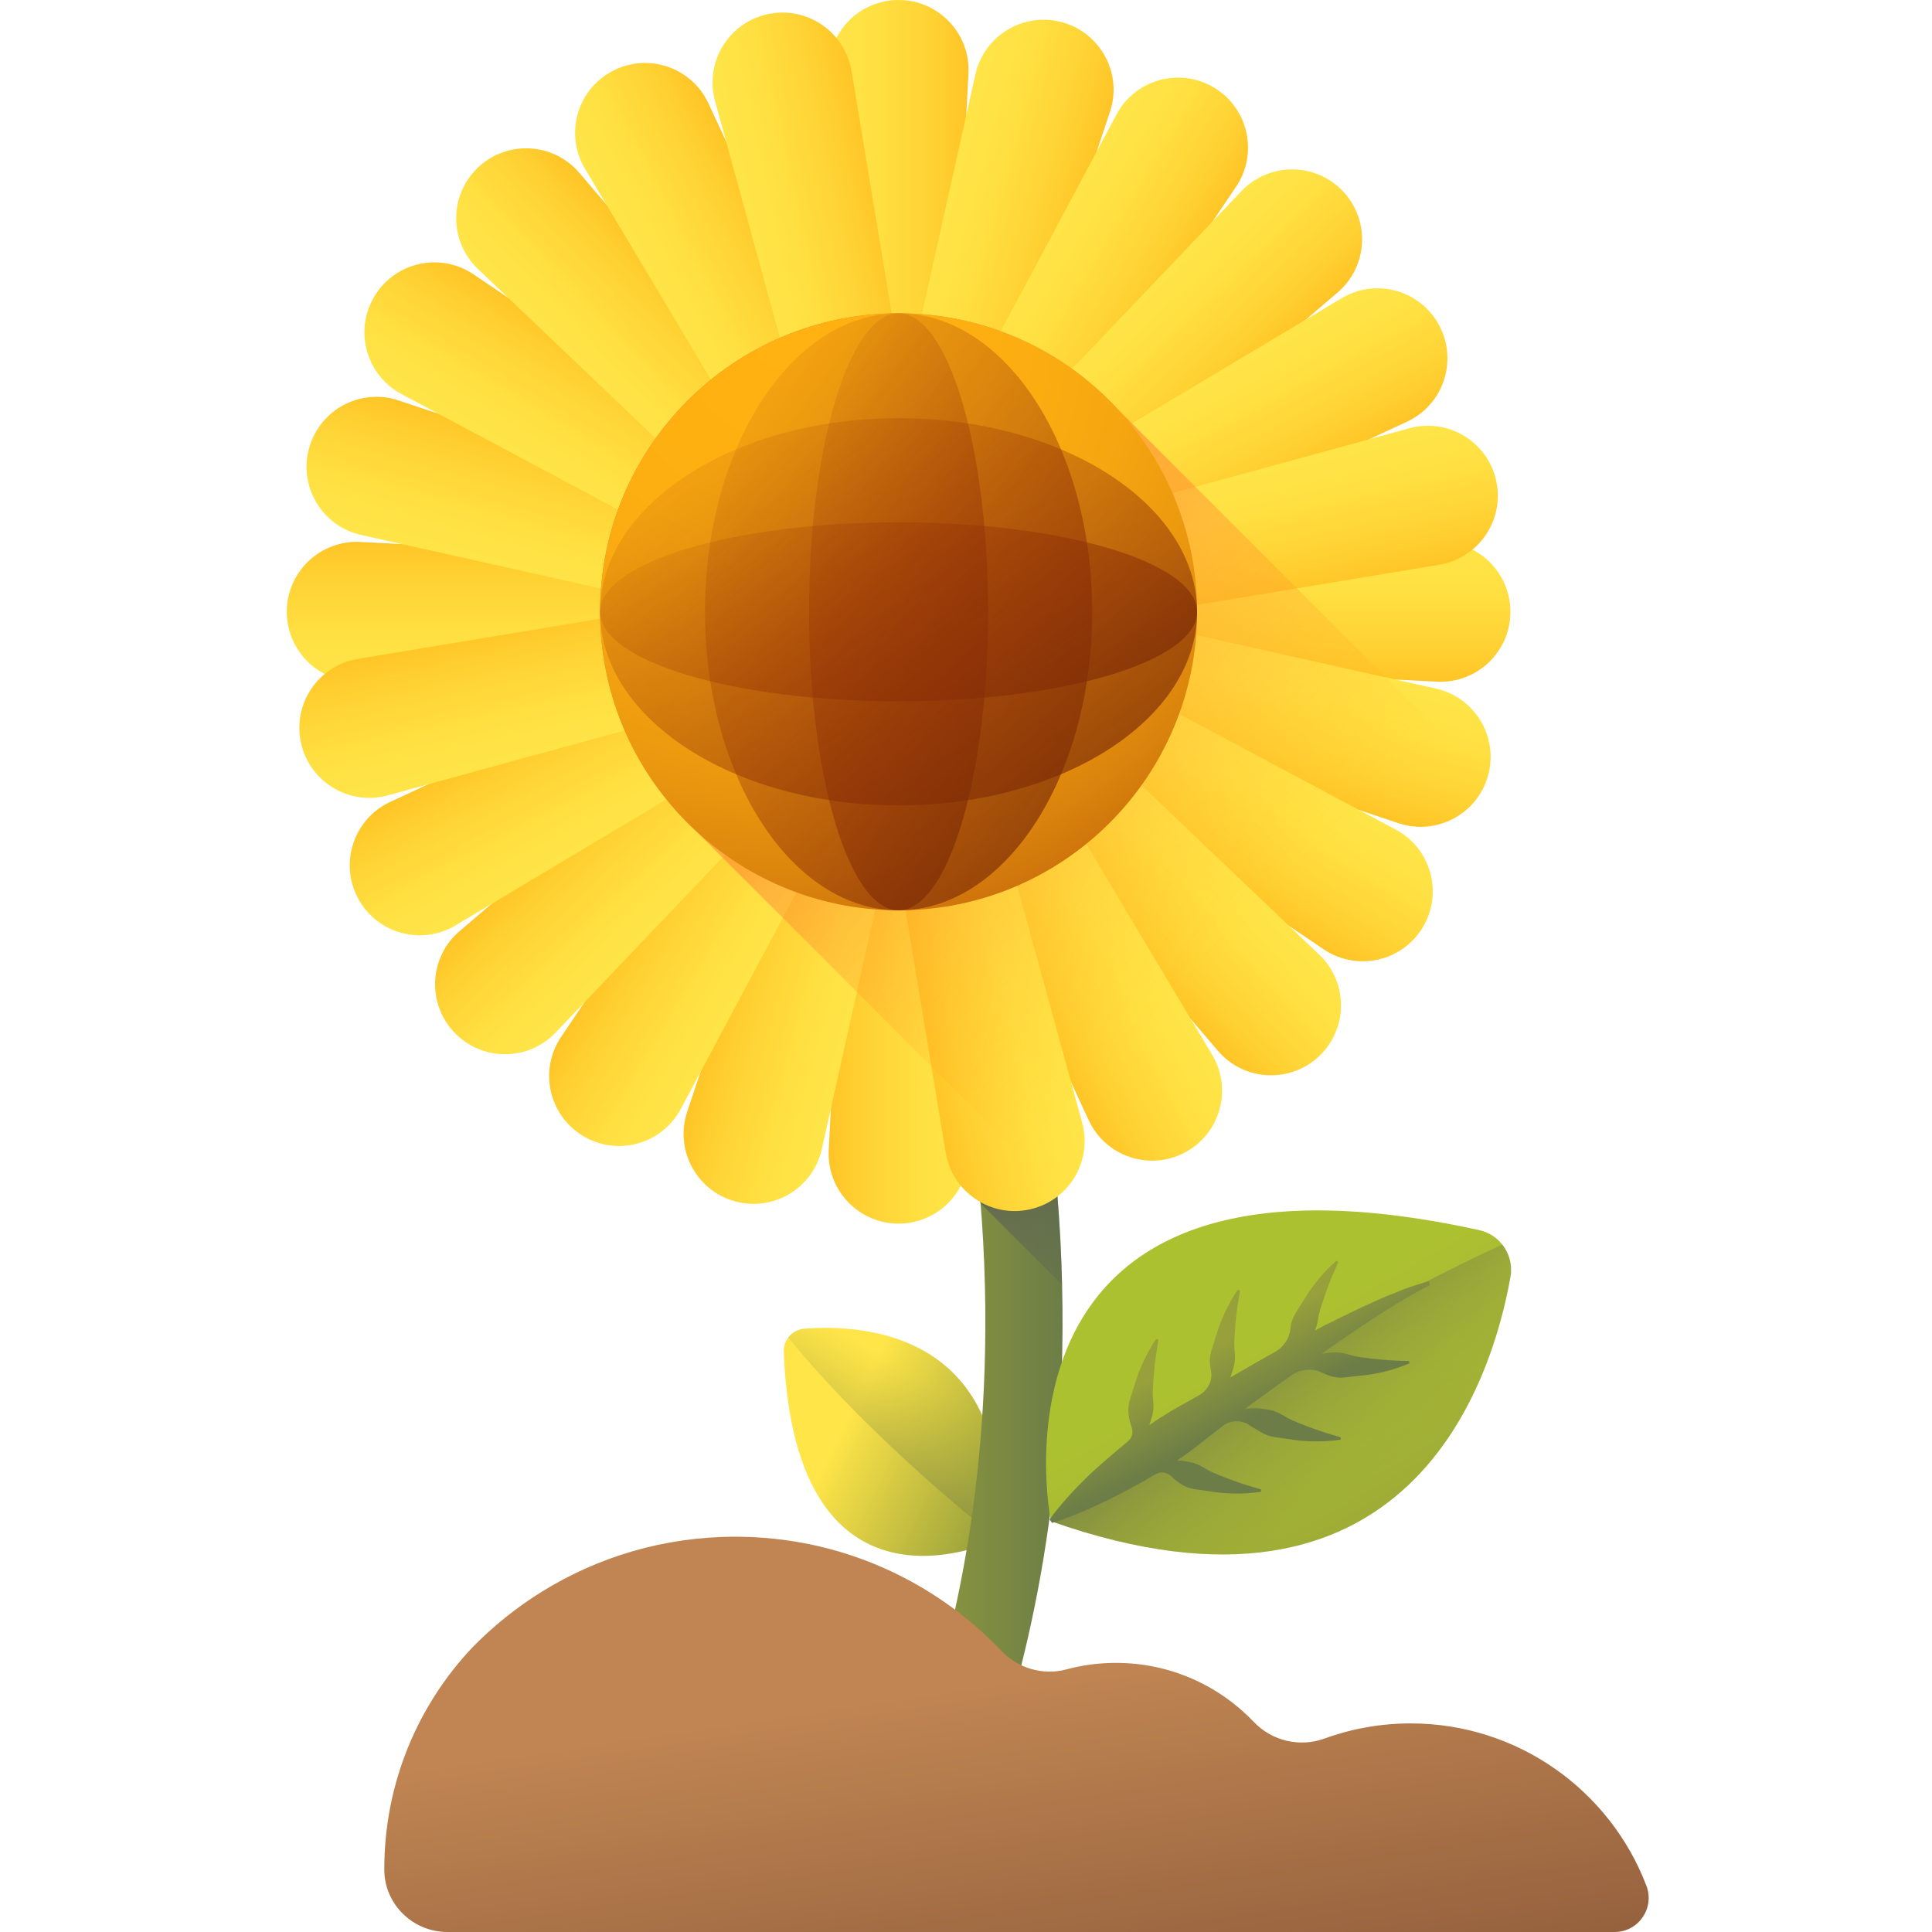 <svg height="512pt" viewBox="-76 0 512 512" width="512pt" xmlns="http://www.w3.org/2000/svg" xmlns:xlink="http://www.w3.org/1999/xlink"><linearGradient id="a" gradientTransform="matrix(-.901 -.442 .442 -.901 583.922 958.549)" gradientUnits="userSpaceOnUse" x1="645.427" x2="595.973" y1="329.023" y2="329.023"><stop offset="0" stop-color="#ffe548"/><stop offset=".969" stop-color="#97a03b"/></linearGradient><linearGradient id="b"><stop offset="0" stop-color="#97a03b" stop-opacity="0"/><stop offset="1" stop-color="#575c55"/></linearGradient><linearGradient id="c" gradientTransform="matrix(-.938 -.357 .357 -.938 453.47 822.23)" gradientUnits="userSpaceOnUse" x1="425.579" x2="436.322" xlink:href="#b" y1="323.831" y2="266.933"/><linearGradient id="d"><stop offset="0" stop-color="#97a03b"/><stop offset="1" stop-color="#6c7d47"/></linearGradient><linearGradient id="e" gradientUnits="userSpaceOnUse" x1="158.316" x2="205.588" xlink:href="#d" y1="341.389" y2="341.389"/><linearGradient id="f" gradientUnits="userSpaceOnUse" x1="245.644" x2="197.252" y1="323.122" y2="274.73"><stop offset="0" stop-color="#575c55" stop-opacity="0"/><stop offset="1" stop-color="#575c55"/></linearGradient><linearGradient id="g"><stop offset="0" stop-color="#ffe548"/><stop offset=".247" stop-color="#ffe042"/><stop offset=".562" stop-color="#ffd133"/><stop offset=".912" stop-color="#ffb919"/><stop offset="1" stop-color="#ffb211"/></linearGradient><linearGradient id="h" gradientUnits="userSpaceOnUse" x1="143.532" x2="193.336" xlink:href="#g" y1="62.552" y2="62.552"/><linearGradient id="i" gradientTransform="matrix(-1.004 0 0 -1.004 436.458 187.242)" gradientUnits="userSpaceOnUse" x1="254.72" x2="304.329" xlink:href="#g" y1="-74.186" y2="-74.186"/><linearGradient id="j" gradientTransform="matrix(0 1.004 -1.004 0 436.458 0)" gradientUnits="userSpaceOnUse" x1="142.971" x2="192.581" xlink:href="#g" y1="174.056" y2="174.056"/><linearGradient id="k" gradientTransform="matrix(0 -1.004 1.004 0 249.216 512)" gradientUnits="userSpaceOnUse" x1="329.966" x2="379.576" xlink:href="#g" y1="-185.934" y2="-185.934"/><linearGradient id="l" gradientTransform="matrix(.967 .269 -.269 .967 2.322 -59.182)" gradientUnits="userSpaceOnUse" x1="193.858" x2="243.467" xlink:href="#g" y1="70.605" y2="70.605"/><linearGradient id="m" gradientTransform="matrix(-.967 -.269 .269 -.967 445.521 258.274)" gradientUnits="userSpaceOnUse" x1="279.08" x2="328.689" xlink:href="#g" y1="-82.483" y2="-82.483"/><linearGradient id="n" gradientTransform="matrix(-.269 .967 -.967 -.269 495.64 77.864)" gradientUnits="userSpaceOnUse" x1="151.268" x2="200.878" xlink:href="#g" y1="198.417" y2="198.417"/><linearGradient id="o" gradientTransform="matrix(.269 -.967 .967 .269 178.184 521.063)" gradientUnits="userSpaceOnUse" x1="321.67" x2="371.279" xlink:href="#g" y1="-210.295" y2="-210.295"/><linearGradient id="p" gradientTransform="matrix(.86 .518 -.518 .86 93.186 -95.362)" gradientUnits="userSpaceOnUse" x1="172.607" x2="222.217" xlink:href="#g" y1="85.119" y2="85.119"/><linearGradient id="q" gradientTransform="matrix(-.86 -.518 .518 -.86 435.241 329.14)" gradientUnits="userSpaceOnUse" x1="300.33" x2="349.94" xlink:href="#g" y1="-96.997" y2="-96.997"/><linearGradient id="r" gradientTransform="matrix(-.518 .86 -.86 -.518 531.82 168.728)" gradientUnits="userSpaceOnUse" x1="165.782" x2="215.392" xlink:href="#g" y1="219.667" y2="219.667"/><linearGradient id="s" gradientTransform="matrix(.518 -.86 .86 .518 107.318 510.783)" gradientUnits="userSpaceOnUse" x1="307.155" x2="356.765" xlink:href="#g" y1="-231.545" y2="-231.545"/><linearGradient id="t" gradientTransform="matrix(.69 .729 -.729 .69 190.418 -105.902)" gradientUnits="userSpaceOnUse" x1="156.017" x2="205.626" xlink:href="#g" y1="104.792" y2="104.792"/><linearGradient id="u" gradientTransform="matrix(-.69 -.729 .729 -.69 406.367 394.668)" gradientUnits="userSpaceOnUse" x1="316.921" x2="366.53" xlink:href="#g" y1="-116.67" y2="-116.67"/><linearGradient id="v" gradientTransform="matrix(-.729 .69 -.69 -.729 542.36 265.96)" gradientUnits="userSpaceOnUse" x1="185.455" x2="235.065" xlink:href="#g" y1="236.257" y2="236.257"/><linearGradient id="w" gradientTransform="matrix(.729 -.69 .69 .729 41.79 481.909)" gradientUnits="userSpaceOnUse" x1="287.482" x2="337.092" xlink:href="#g" y1="-248.135" y2="-248.135"/><linearGradient id="x" gradientTransform="matrix(.47 .887 -.887 .47 286.924 -90.03)" gradientUnits="userSpaceOnUse" x1="145.298" x2="194.907" xlink:href="#g" y1="128.188" y2="128.188"/><linearGradient id="y" gradientTransform="matrix(-.47 -.887 .887 -.47 361.007 450.077)" gradientUnits="userSpaceOnUse" x1="327.64" x2="377.249" xlink:href="#g" y1="-140.066" y2="-140.066"/><linearGradient id="z" gradientTransform="matrix(-.887 .47 -.47 -.887 526.488 362.466)" gradientUnits="userSpaceOnUse" x1="208.851" x2="258.461" xlink:href="#g" y1="246.976" y2="246.976"/><linearGradient id="A" gradientTransform="matrix(.887 -.47 .47 .887 -13.619 436.549)" gradientUnits="userSpaceOnUse" x1="264.087" x2="313.696" xlink:href="#g" y1="-258.854" y2="-258.854"/><linearGradient id="B" gradientTransform="matrix(.215 .981 -.981 .215 375.66 -48.907)" gradientUnits="userSpaceOnUse" x1="141.232" x2="190.842" xlink:href="#g" y1="153.599" y2="153.599"/><linearGradient id="C" gradientTransform="matrix(-.215 -.981 .981 -.215 302.471 491.322)" gradientUnits="userSpaceOnUse" x1="331.705" x2="381.315" xlink:href="#g" y1="-165.477" y2="-165.477"/><linearGradient id="D" gradientTransform="matrix(-.981 .215 -.215 -.981 485.364 451.202)" gradientUnits="userSpaceOnUse" x1="234.262" x2="283.872" xlink:href="#g" y1="251.042" y2="251.042"/><linearGradient id="E" gradientTransform="matrix(.981 -.215 .215 .981 -54.864 378.013)" gradientUnits="userSpaceOnUse" x1="238.675" x2="288.285" xlink:href="#g" y1="-262.92" y2="-262.92"/><linearGradient id="F" gradientUnits="userSpaceOnUse" x1="250.291" x2="81.916" y1="250.291" y2="81.916"><stop offset="0" stop-color="#ffb211" stop-opacity="0"/><stop offset=".178" stop-color="#ff931e" stop-opacity=".176"/><stop offset=".4" stop-color="#ff742c" stop-opacity=".4"/><stop offset=".615" stop-color="#ff5d36" stop-opacity=".616"/><stop offset=".819" stop-color="#ff503c" stop-opacity=".82"/><stop offset="1" stop-color="#ff4b3e"/></linearGradient><radialGradient id="G" cx="131.933" cy="88.95" gradientUnits="userSpaceOnUse" r="204.25"><stop offset="0" stop-color="#ffb211"/><stop offset=".271" stop-color="#fdaf11"/><stop offset=".44" stop-color="#f6a710"/><stop offset=".581" stop-color="#eb980f"/><stop offset=".706" stop-color="#db840d"/><stop offset=".821" stop-color="#c6690b"/><stop offset=".927" stop-color="#ac4909"/><stop offset="1" stop-color="#972e07"/></radialGradient><linearGradient id="H"><stop offset="0" stop-color="#972e07" stop-opacity="0"/><stop offset=".264" stop-color="#932e07" stop-opacity=".263"/><stop offset=".508" stop-color="#882c07" stop-opacity=".51"/><stop offset=".746" stop-color="#752a07" stop-opacity=".745"/><stop offset=".977" stop-color="#5b2707" stop-opacity=".976"/><stop offset="1" stop-color="#582707"/></linearGradient><linearGradient id="I" gradientUnits="userSpaceOnUse" x1="91.538" x2="274.497" xlink:href="#H" y1="109.936" y2="245.215"/><linearGradient id="J" gradientUnits="userSpaceOnUse" x1="104.851" x2="253.308" xlink:href="#H" y1="119.78" y2="229.548"/><linearGradient id="K" gradientTransform="matrix(0 1.004 1.004 0 -69.519 -6.024)" gradientUnits="userSpaceOnUse" x1="97.18" x2="279.425" xlink:href="#H" y1="178.754" y2="313.504"/><linearGradient id="L" gradientTransform="matrix(0 1.004 1.004 0 -69.519 -6.024)" gradientUnits="userSpaceOnUse" x1="110.442" x2="258.319" xlink:href="#H" y1="188.559" y2="297.898"/><linearGradient id="M" gradientUnits="userSpaceOnUse" x1="185.446" x2="202.484" y1="446.082" y2="560.803"><stop offset="0" stop-color="#c08552"/><stop offset="1" stop-color="#895738"/></linearGradient><linearGradient id="N" gradientTransform="matrix(.988 .181 -.181 .988 -2321.365 961.731)" gradientUnits="userSpaceOnUse" x1="2417.157" x2="2472.036" y1="-1055.632" y2="-990.621"><stop offset="0" stop-color="#acc130"/><stop offset="1" stop-color="#97a03b"/></linearGradient><linearGradient id="O" gradientTransform="matrix(.988 .181 -.181 .988 -2321.365 961.731)" gradientUnits="userSpaceOnUse" x1="2450.659" x2="2400.422" xlink:href="#b" y1="-1023.363" y2="-1068.111"/><linearGradient id="P" gradientTransform="matrix(.988 .181 -.181 .988 -2321.365 961.731)" gradientUnits="userSpaceOnUse" x1="2405.878" x2="2418.965" xlink:href="#d" y1="-1053.138" y2="-1036.252"/><path d="m188.527 407.898s-53.832 26.375-56.82-49.652c-.125-3.172 2.293-5.867 5.457-6.121 15.219-1.223 55.973.57 51.363 55.773zm0 0" fill="url(#a)"/><path d="m137.164 352.125c-1.754.141-3.277 1.035-4.266 2.34 23.152 28.43 55.629 53.438 55.629 53.438 4.609-55.207-36.145-57-51.363-55.777zm0 0" fill="url(#c)"/><path d="m179.625 485.344-18.316-9.117 9.156 4.559-9.164-4.543c.141-.285 14.016-28.793 20.523-76.352 5.992-43.805 6.781-113.262-23.508-195.375l19.195-7.078c31.914 86.523 30.91 159.902 24.445 206.223-7.055 50.566-21.711 80.434-22.332 81.684zm0 0" fill="url(#e)"/><path d="m177.512 197.438-19.195 7.078c15.5 42.027 22.852 80.719 25.539 114.371l21.613 21.613c-.969-40.34-8.07-89.148-27.957-143.062zm0 0" fill="url(#f)"/><path d="m175.203 125.105h-26.133l-5.445-105.617c-.547-10.594 7.898-19.488 18.512-19.488 10.609 0 19.055 8.895 18.512 19.488zm0 0" fill="url(#h)"/><path d="m149.07 199.168h26.133l5.445 105.613c.543 10.598-7.902 19.492-18.512 19.492-10.613 0-19.059-8.895-18.512-19.492zm0 0" fill="url(#i)"/><path d="m199.168 175.203v-26.133l105.613-5.445c10.598-.547 19.492 7.898 19.492 18.512s-8.895 19.059-19.492 18.512zm0 0" fill="url(#j)"/><path d="m125.105 149.07v26.133l-105.617 5.445c-10.598.543-19.488-7.902-19.488-18.512 0-10.613 8.895-19.059 19.488-18.512zm0 0" fill="url(#k)"/><path d="m184.637 129.953-25.18-6.992 23.023-103.219c2.309-10.359 12.828-16.668 23.055-13.824 10.223 2.84 15.98 13.668 12.617 23.734zm0 0" fill="url(#l)"/><path d="m139.633 194.316 25.18 6.996-23.023 103.219c-2.309 10.355-12.828 16.664-23.051 13.824-10.227-2.84-15.984-13.672-12.621-23.734zm0 0" fill="url(#m)"/><path d="m194.316 184.637 6.996-25.18 103.219 23.023c10.355 2.309 16.664 12.828 13.824 23.055-2.84 10.223-13.672 15.98-23.734 12.617zm0 0" fill="url(#n)"/><path d="m129.953 139.633-6.992 25.18-103.223-23.023c-10.355-2.309-16.664-12.828-13.82-23.051 2.84-10.227 13.668-15.984 23.73-12.621zm0 0" fill="url(#o)"/><path d="m192.43 137.152-22.387-13.48 49.812-93.289c4.996-9.363 16.82-12.625 25.91-7.148 9.094 5.473 11.742 17.445 5.805 26.242zm0 0" fill="url(#p)"/><path d="m131.84 187.121 22.387 13.48-49.809 93.289c-5 9.359-16.82 12.621-25.914 7.148-9.09-5.473-11.738-17.449-5.805-26.246zm0 0" fill="url(#q)"/><path d="m187.121 192.43 13.48-22.387 93.289 49.812c9.359 4.996 12.621 16.82 7.148 25.91-5.473 9.094-17.449 11.742-26.246 5.805zm0 0" fill="url(#r)"/><path d="m137.152 131.84-13.48 22.387-93.289-49.809c-9.363-5-12.625-16.82-7.148-25.914 5.473-9.09 17.445-11.738 26.242-5.805zm0 0" fill="url(#s)"/><path d="m198.012 146.172-17.961-18.98 72.961-76.555c7.324-7.68 19.586-7.66 26.883.047 7.293 7.707 6.641 19.957-1.434 26.844zm0 0" fill="url(#t)"/><path d="m126.258 178.102 17.965 18.98-72.965 76.551c-7.32 7.684-19.586 7.66-26.879-.047-7.297-7.707-6.641-19.953 1.43-26.84zm0 0" fill="url(#u)"/><path d="m178.102 198.012 18.98-17.961 76.551 72.961c7.684 7.324 7.66 19.586-.047 26.883-7.707 7.293-19.953 6.641-26.84-1.434zm0 0" fill="url(#v)"/><path d="m146.172 126.258-18.98 17.965-76.551-72.965c-7.684-7.32-7.66-19.586.047-26.879 7.707-7.297 19.953-6.641 26.84 1.43zm0 0" fill="url(#w)"/><path d="m200.977 156.355-12.227-23.094 90.793-54.23c9.109-5.441 20.922-2.137 25.887 7.242 4.965 9.379 1.059 21.004-8.562 25.48zm0 0" fill="url(#x)"/><path d="m123.293 167.914 12.23 23.098-90.793 54.227c-9.109 5.441-20.922 2.141-25.887-7.238s-1.059-21.004 8.562-25.48zm0 0" fill="url(#y)"/><path d="m167.914 200.977 23.098-12.227 54.227 90.793c5.441 9.109 2.141 20.922-7.238 25.887-9.379 4.965-21.004 1.059-25.48-8.562zm0 0" fill="url(#z)"/><path d="m156.355 123.293-23.094 12.23-54.23-90.793c-5.441-9.113-2.137-20.922 7.242-25.887 9.379-4.965 21.004-1.059 25.477 8.562zm0 0" fill="url(#A)"/><path d="m201.105 166.965-5.598-25.527 101.996-27.945c10.234-2.809 20.727 3.539 23.004 13.902 2.273 10.367-4.605 20.52-15.074 22.258zm0 0" fill="url(#B)"/><path d="m123.164 157.309 5.602 25.523-101.996 27.949c-10.234 2.805-20.73-3.539-23.004-13.906-2.273-10.363 4.602-20.52 15.07-22.258zm0 0" fill="url(#C)"/><path d="m157.309 201.105 25.523-5.598 27.949 101.996c2.805 10.234-3.539 20.727-13.906 23.004-10.363 2.273-20.52-4.605-22.258-15.074zm0 0" fill="url(#D)"/><path d="m166.965 123.164-25.527 5.602-27.945-101.996c-2.809-10.234 3.539-20.73 13.902-23.004 10.367-2.273 20.52 4.602 22.258 15.07zm0 0" fill="url(#E)"/><path d="m318.113 206.328-98.035-98.035c-14.445-15.535-35.055-25.258-57.941-25.258-43.688 0-79.102 35.414-79.102 79.102 0 22.883 9.723 43.496 25.258 57.938l96.523 96.527c5.355-4.5 7.949-11.863 5.965-19.102l-2.914-10.641 4.652 10.004c4.477 9.621 16.102 13.531 25.48 8.566 9.379-4.969 12.684-16.777 7.238-25.891l-5.656-9.473 7.16 8.395c6.891 8.074 19.137 8.727 26.844 1.434 7.707-7.297 7.73-19.559.047-26.883l-7.988-7.609 9.148 6.168c8.797 5.938 20.773 3.289 26.246-5.805 5.473-9.09 2.211-20.914-7.148-25.91l-9.734-5.199 10.465 3.496c9.801 3.277 20.32-2.098 23.492-11.824zm0 0" fill="url(#F)"/><path d="m241.238 162.137c0 43.688-35.418 79.102-79.102 79.102-43.688 0-79.102-35.414-79.102-79.102s35.414-79.102 79.102-79.102c43.684 0 79.102 35.414 79.102 79.102zm0 0" fill="url(#G)"/><path d="m213.441 162.137c0-43.688-22.969-79.102-51.305-79.102-28.336 0-51.309 35.414-51.309 79.102s22.973 79.102 51.309 79.102c28.336 0 51.305-35.414 51.305-79.102zm0 0" fill="url(#I)"/><path d="m185.855 162.137c0-43.688-10.621-79.102-23.719-79.102-13.102 0-23.723 35.414-23.723 79.102s10.621 79.102 23.723 79.102c13.098 0 23.719-35.414 23.719-79.102zm0 0" fill="url(#J)"/><path d="m241.238 162.137c0-28.336-35.418-51.309-79.102-51.309-43.688 0-79.102 22.973-79.102 51.309 0 28.336 35.414 51.305 79.102 51.305 43.684 0 79.102-22.969 79.102-51.305zm0 0" fill="url(#K)"/><path d="m241.238 162.137c0-13.102-35.418-23.719-79.102-23.719-43.688 0-79.102 10.617-79.102 23.719 0 13.102 35.414 23.719 79.102 23.719 43.684 0 79.102-10.617 79.102-23.719zm0 0" fill="url(#L)"/><path d="m351.887 512h-309.324c-9.152 0-16.703-7.359-16.719-16.512 0-.059 0-.113 0-.172 0-22.762 8.887-43.449 23.383-58.773 5.496-5.613 11.656-10.57 18.367-14.727 14.883-9.234 32.445-14.57 51.25-14.57 27.75 0 52.777 11.602 70.512 30.223 4.434 4.652 11.039 6.605 17.258 4.938 4.184-1.129 8.59-1.727 13.133-1.727 14.367 0 27.324 6.004 36.512 15.633 4.82 5.066 12.176 6.805 18.75 4.418 7.129-2.586 14.816-4.008 22.832-4.008 28.531 0 52.887 17.883 62.477 43.035 2.25 5.914-2.105 12.242-8.43 12.242zm0 0" fill="url(#M)"/><path d="m202.488 403.129s-21.625-106.867 113.531-77.129c5.645 1.242 9.27 6.738 8.258 12.426-4.852 27.34-26.766 98.23-121.789 64.703zm0 0" fill="url(#N)"/><path d="m324.277 338.426c.559-3.152-.309-6.246-2.152-8.586-60.684 27.652-119.637 73.289-119.637 73.289 95.023 33.527 116.938-37.363 121.789-64.703zm0 0" fill="url(#O)"/><path d="m290.586 360.352c-1.113-.066-2.227-.215-3.324-.348-1.102-.129-2.195-.254-3.281-.438-1.086-.164-2.16-.484-3.215-.781-1.059-.301-2.121-.426-3.215-.387-1.086.055-2.172.152-3.309.371 1.234-.867 2.469-1.734 3.707-2.605l6.094-4.172c2.027-1.402 4.121-2.668 6.172-4.043 4.141-2.668 8.352-5.16 12.75-7.371l-.391-1.078-3.574 1.148-1.801.578c-.594.207-1.164.449-1.75.676-2.301.953-4.68 1.82-6.93 2.887-4.578 2.016-9.031 4.25-13.508 6.465-.852.449-1.703.898-2.555 1.348.316-.734.574-1.492.711-2.297.191-1.082.367-2.184.691-3.234.305-1.059.664-2.102 1.027-3.148.359-1.047.707-2.113 1.133-3.145.758-2.121 1.715-4.164 2.637-6.293l-.508-.383c-1.742 1.547-3.383 3.242-4.871 5.074-.758.906-1.449 1.863-2.152 2.82-.652.984-1.309 1.98-1.91 3.004-.609 1.02-1.289 2.023-1.922 3.055-.609 1.043-1.035 2.172-1.219 3.367-.031.234-.062.473-.086.711-.27 2.594-1.836 4.875-4.113 6.141l-.043.02c-3.969 2.203-7.875 4.484-11.801 6.754.418-1.047.723-2.07.98-3.098.246-1.066.332-2.129.242-3.227-.086-1.094-.195-2.207-.141-3.305.027-1.102.117-2.199.207-3.305.082-1.105.156-2.223.309-3.328.203-2.246.617-4.461.977-6.754l-.59-.246c-1.297 1.938-2.461 3.988-3.445 6.133-.504 1.07-.934 2.168-1.375 3.273-.387 1.113-.773 2.242-1.098 3.383-.336 1.141-.742 2.281-1.098 3.441-.328 1.164-.461 2.359-.336 3.562.062.535.141 1.066.25 1.602.539 2.598-.762 5.234-3.078 6.527-1.988 1.113-3.977 2.223-5.957 3.352-2.508 1.422-4.938 2.969-7.301 4.609.34-.91.605-1.801.828-2.699.25-1.066.336-2.129.242-3.227-.082-1.094-.191-2.207-.141-3.309.031-1.098.121-2.195.207-3.301.086-1.105.156-2.223.309-3.332.203-2.242.617-4.457.977-6.75l-.586-.246c-1.301 1.938-2.465 3.988-3.449 6.133-.504 1.07-.93 2.168-1.375 3.27-.383 1.117-.77 2.242-1.098 3.387-.332 1.141-.738 2.281-1.094 3.441-.332 1.16-.461 2.359-.34 3.562.137 1.195.379 2.402.824 3.586.512 1.352.145 2.871-.969 3.793-2.879 2.395-8.055 6.758-10.645 9.27-3.582 3.523-7.051 7.199-10.117 11.418l.668.93c4.969-1.547 9.586-3.559 14.094-5.727 4.496-2.176 8.855-4.535 13.105-7.055.074-.043.152-.086.227-.133 1.371-.812 3.074-.527 4.195.602.828.832 1.75 1.516 2.699 2.117 1.031.633 2.168 1.035 3.355 1.242 1.199.184 2.402.309 3.578.504 1.168.203 2.352.34 3.523.48 1.188.078 2.363.172 3.547.18 2.359.043 4.711-.117 7.02-.449l.035-.633c-2.223-.668-4.398-1.258-6.508-2.047-1.062-.344-2.102-.766-3.137-1.168-1.031-.398-2.059-.793-3.062-1.246-1.012-.43-1.969-1.008-2.918-1.562-.949-.555-1.945-.941-3.016-1.18-1.16-.238-2.344-.414-3.617-.473 2.137-1.461 4.223-2.992 6.266-4.59 1.617-1.293 3.82-3.012 5.758-4.516 2.062-1.598 4.941-1.762 7.09-.273 1.047.723 2.195 1.289 3.188 1.914 1.031.633 2.164 1.035 3.355 1.242 1.199.184 2.402.312 3.578.504 1.168.203 2.352.34 3.523.48 1.188.078 2.363.172 3.547.18 2.359.043 4.711-.117 7.02-.445l.035-.637c-2.223-.668-4.398-1.258-6.508-2.047-1.066-.344-2.105-.766-3.137-1.168-1.031-.398-2.059-.793-3.066-1.246-1.012-.426-1.965-1.008-2.918-1.562-.949-.555-1.945-.941-3.012-1.18-2.043-.422-4.152-.66-6.742-.348 3.984-2.883 7.953-5.809 11.98-8.625l.152-.113c2.41-1.773 5.629-2.176 8.309-.848.758.375 1.539.676 2.32.926 1.156.355 2.355.461 3.562.363 1.207-.125 2.402-.301 3.586-.406 1.184-.098 2.363-.262 3.535-.418 1.168-.223 2.328-.43 3.477-.715 2.293-.547 4.531-1.293 6.684-2.191l-.125-.621c-2.316-.094-4.57-.121-6.812-.355zm0 0" fill="url(#P)"/></svg>